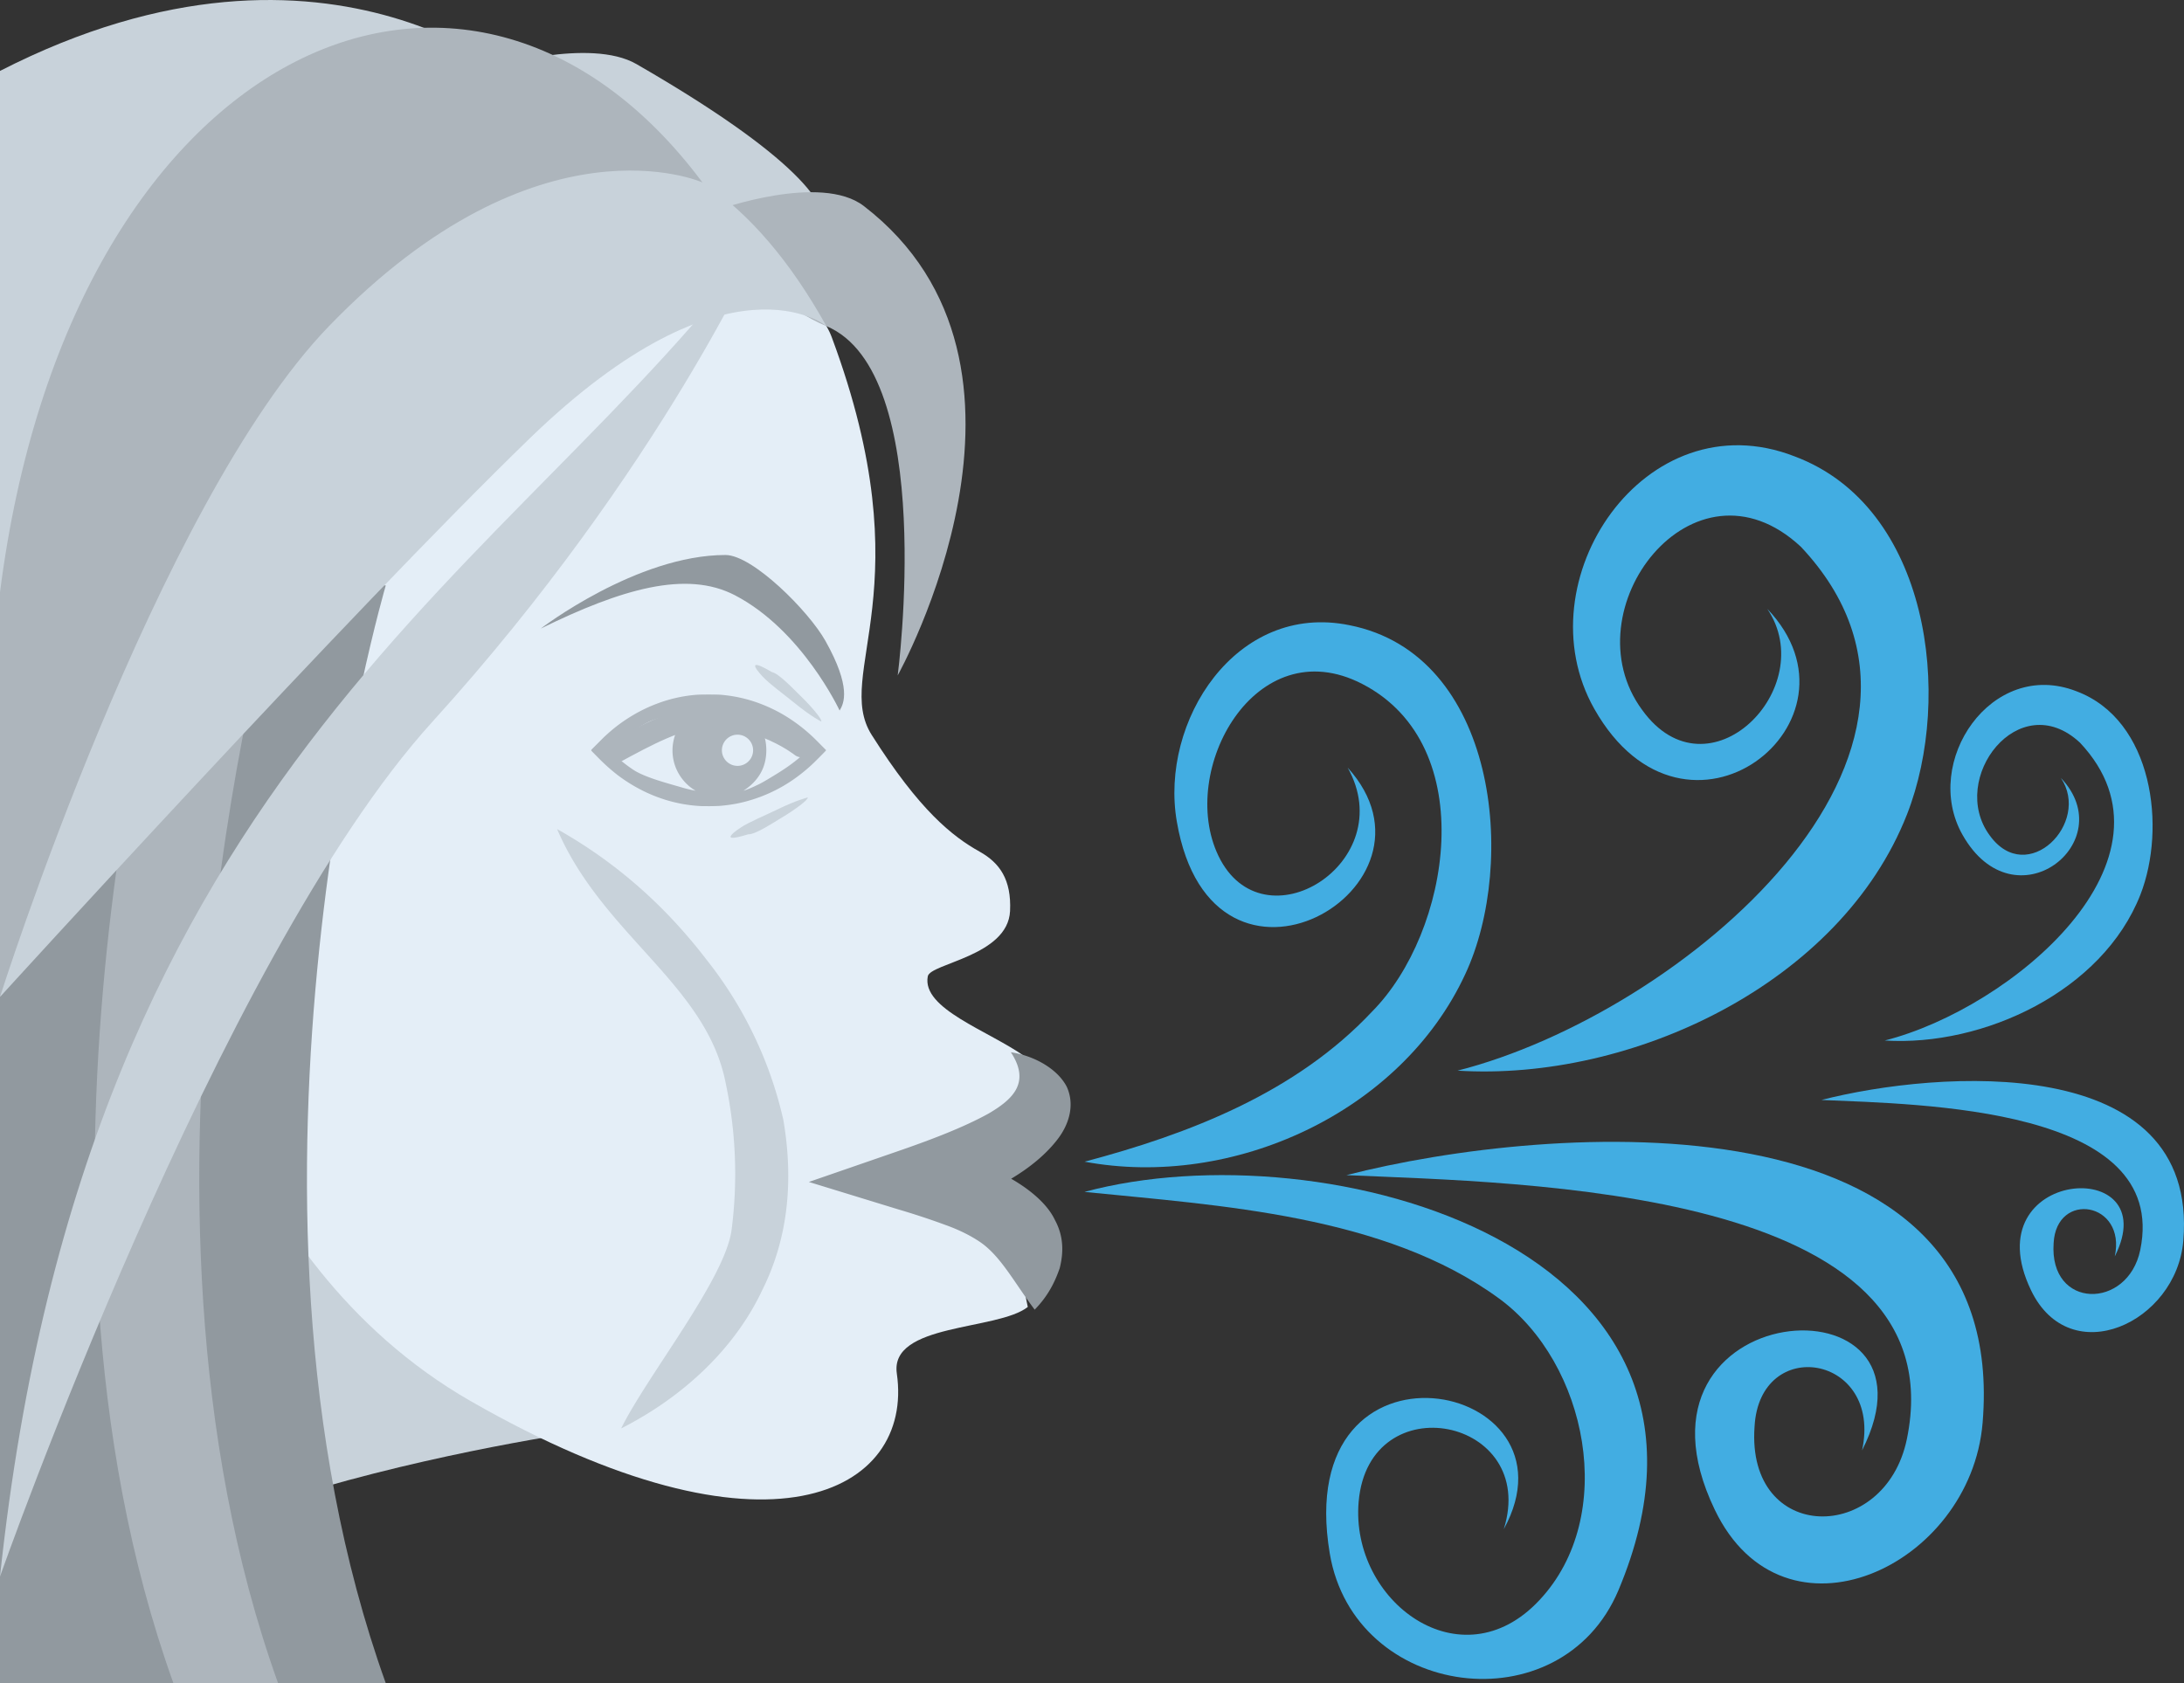 <svg width="77.833" height="60" xmlns="http://www.w3.org/2000/svg"><rect width="100%" height="100%" fill="#333333" stroke="none"/><path fill="#c8d2da" d="M21.262 50.95L0 35.539V60c2.207-6.52 21.262-9.05 21.262-9.05z"/><path fill="#e4eef7" d="M16.773 49.945C7.906 44.859 6.285 33.94 6.285 33.94s-1.375-5.842 5.822-16.222c3.959-5.715 15.928-10.014 17.535-5.696 3.344 8.982.035 11.98 1.422 14.174 1.705 2.696 2.877 3.62 3.85 4.164.709.397 1.135.99 1.082 2.117-.078 1.607-2.846 1.863-2.932 2.326-.221 1.16 2.156 1.93 3.466 2.862 1.311.929-1.076 1.865-.615 4.834.465 2.967.713 4.09.713 4.09-1.08.85-4.931.57-4.667 2.376.607 4.224-4.566 7.072-15.188.98z"/><path fill="#91999f" d="M31.92 41.064c1.234-.424 2.414-.872 3.319-1.374.842-.497 1.502-1.088.787-2.18.83.122 1.665.593 1.991 1.23.298.65.082 1.366-.365 1.92a9.819 4.94 0 01-1.616 1.358c.671.385 1.292.901 1.56 1.473.326.6.302 1.19.17 1.714-.182.53-.438 1.017-.892 1.48-.725-.963-1.2-1.893-1.93-2.4a5.522 2.778 0 00-1.234-.613 19.731 9.927 0 00-1.7-.562l-3.184-.977z"/><path d="M13.748 20.87s-6.32 21.518 0 39.13H9.094s-6.801-19.5.764-39.666zm12.106-1.086c-3.164 0-6.583 2.623-6.583 2.623 2.878-1.413 5.188-2.088 6.918-1.189 2.403 1.249 3.733 4.11 3.733 4.11.159-.258.42-.832-.504-2.48-.595-1.063-2.594-3.065-3.564-3.064z" style="font-variation-settings:normal;-inkscape-stroke:none" fill="#91999f"/><path d="M27.505 23.956c-1.106-.652-.328.16-.328.16.255.274.745.622 1.159.96.573.467.93.644.93.644.056-.06-.361-.551-.734-.91-.237-.227-.767-.8-1.027-.854zm-.84 5.784c-1.226.38-.283-.23-.283-.23.312-.209.87-.435 1.349-.668.666-.324 1.053-.414 1.053-.414.042.071-.478.453-.923.717-.283.167-.93.603-1.196.596z" style="font-variation-settings:normal;-inkscape-stroke:none" fill="#c8d2da"/><path fill="#adb5bc" d="M9.91 20.775S3.59 42.387 9.91 60H5.258s-6.801-19.595.764-39.762z"/><path fill="#91999f" d="M6.18 20.87S-.14 42.388 6.18 60H0V35.539z"/><path fill="#c8d2da" d="M17.504 2.406s3.52-1.077 5.176-.123c11.221 6.467 5.846 7.542 1.887 5.885-2.838-1.188-7.063-5.762-7.063-5.762z"/><path fill="#adb5bc" d="M25.611 7.47s3.645-1.303 5.174-.126c7.379 5.682 1.207 16.732 1.207 16.732s1.42-10.794-2.541-12.451c-2.838-1.19-3.84-4.155-3.84-4.155z"/><path fill="#c8d2da" d="M0 2.528c11.902-6.091 19.018.74 19.018.74L0 25.427z"/><path fill="#c8d2da" d="M18.875 15.63c7.094-6.87 10.576-4.005 10.576-4.005C19.018-7.101 0 18.9 0 35.538c0 0 12.514-13.746 18.875-19.908z"/><path fill="#c8d2da" d="M15.398 25.742C23.627 16.672 27.224 8.43 27.224 8.43 18.475 20.333 3.094 27.095 0 56.2c0 0 7.75-22.028 15.398-30.458z"/><path fill="#adb5bc" d="M11.744 11.605c7.465-7.706 13.289-5.102 13.289-5.102C16.672-4.705 2.48 1.663 0 21.112v14.426s5.561-17.554 11.744-23.933z"/><path d="M62.982 21.703c1.9 2.816-2.107 6.865-4.458 3.605-2.624-3.554 1.828-9.38 5.656-5.817 6.851 7.283-4.274 16.651-12.236 18.674 6.187.39 13.649-3.09 16.02-9.141 1.638-4.188.806-10.95-4.004-12.754-5.329-2.08-9.718 4.443-7.144 8.996 3.262 5.775 9.996.45 6.166-3.563z" fill="#42ade2"/><path d="M38.65 41.41c5.262.984 11.28-1.736 13.571-6.69 1.855-3.974 1.135-11.392-4.127-12.433-4.046-.83-6.774 3.434-6.154 7.004 1.266 7.385 9.951 2.323 6.088-1.927 1.894 3.381-3.023 6.451-4.608 3.14-1.455-3.037 1.314-8.09 5.125-6.125 4.263 2.199 3.143 8.866.356 11.677-2.708 2.89-6.512 4.365-10.251 5.355z" fill="#42ade2"/><path d="M38.65 42.488c4.833.488 10.704.82 14.777 3.802 3.135 2.294 4.255 7.743 1.435 10.75-2.793 2.995-6.747.038-6.443-3.506.362-4.217 6.42-3 5.172.977 2.922-5.323-7.592-7.413-6.201.866.871 5.193 8.24 6.168 10.288 1.31C62.844 44.41 47.165 40.193 38.65 42.487z" fill="#42ade2"/><path d="M47.983 41.89c6.21.28 21.826.433 19.974 9.407-.776 3.76-5.724 3.737-5.429-.435.174-3.29 4.57-2.578 3.832.84 3.242-6.395-8.935-5.558-5.25 2.114 2.458 5.124 9.12 2.039 9.546-3.098.996-11.936-15.463-10.679-22.673-8.828zm25.462-14.159c1.08 1.601-1.198 3.904-2.535 2.05-1.491-2.02 1.04-5.333 3.216-3.307 3.896 4.14-2.43 9.467-6.957 10.617 3.518.222 7.76-1.756 9.11-5.197.93-2.381.457-6.226-2.277-7.252-3.03-1.183-5.526 2.527-4.063 5.115 1.855 3.284 5.684.257 3.506-2.026z" fill="#42ade2"/><path d="M64.917 39.21c3.53.159 12.41.245 11.357 5.348-.442 2.138-3.255 2.125-3.087-.247.099-1.871 2.598-1.466 2.179.477 1.843-3.636-5.08-3.16-2.986 1.203 1.398 2.913 5.187 1.158 5.428-1.762.567-6.787-8.791-6.072-12.891-5.02z" fill="#42ade2"/><path style="font-variation-settings:normal;-inkscape-stroke:none" d="M29.418 26.717c-.129-.127-.254-.258-.383-.384a5.945 5.945 0 00-.937-.745 5.328 5.328 0 00-.905-.465 5.13 5.13 0 00-1.184-.32c-.1-.014-.2-.026-.3-.035-.086-.007-.173-.008-.26-.01v.002h-.055c-.013 0-.028.004-.041-.003h-.199c-.013.007-.028.002-.041.003h-.06v-.001l-.056.001c-.1.001-.2.007-.3.018a5.08 5.08 0 00-1.277.303 5.336 5.336 0 00-.852.407 5.597 5.597 0 00-.889.647c-.055.05-.11.099-.164.15l-.41.411c-.015.014-.03.028-.035.048v.004c.006.016.017.027.029.039l.13.132c.095.097.19.194.29.288a6.57 6.57 0 00.488.419 5.728 5.728 0 001.013.615 5.452 5.452 0 00.733.281 5.144 5.144 0 001.223.212c.082.003.163.002.245.003.083.001.166-.001.25-.003.065-.002.13-.003.195-.008a5.765 5.765 0 00.577-.078 5.395 5.395 0 002.173-.962 5.92 5.92 0 00.584-.492c.142-.139.282-.28.42-.423.02-.02.02-.034 0-.054zm-4.64 1.468a4.58 4.58 0 01-.483-.116c-.477-.141-1.31-.353-1.724-.628a5.242 5.242 0 01-.671-.53l-.157-.151c-.01-.01-.012-.017 0-.028a5.26 5.26 0 011.343-.983c.399-.203 1.213-.35 1.652-.436l.035-.006c.004-.002.009-.005.011-.001a1.686 1.686 0 00-.791 1.15 1.655 1.655 0 00.346 1.342 1.653 1.653 0 00.449.388c-.003.005-.007 0-.01 0zm1.505-.884a.557.557 0 01-.556-.566.556.556 0 11.556.566zm2.476-.541c-.382.382-.791.657-1.287.953-.19.114-.325.199-.536.295-.16.079-.403.172-.44.179.522-.34.813-.814.814-1.44 0-.628-.292-1.102-.813-1.443.046.01.442.182.489.192.39.16.847.46 1.199.735.2.157.394.321.574.501.012.012.01.017 0 .028z" fill="#adb5bc"/><path d="M25.153 24.757h-.041a.035.035 0 010 .002c.014-.001.027.002.041-.002z" style="font-variation-settings:normal;-inkscape-stroke:none" fill="#adb5bc"/><path d="M25.112 24.759v.001c.013 0 .028.004.041-.003-.014.004-.027.001-.041.002zm.281 0v-.002h-.041c.014.004.027 0 .041.002z" style="font-variation-settings:normal;-inkscape-stroke:none" fill="#adb5bc"/><path d="M25.393 24.76v-.001c-.014-.001-.027.002-.041-.002.013.007.028.002.041.004zm-.311-.001v-.002h-.03v.002h.002z" style="font-variation-settings:normal;-inkscape-stroke:none" fill="#adb5bc"/><path d="M25.082 24.76v-.001h-.03v.001zm.002-.001h.026l.002-.002h-.03z" style="font-variation-settings:normal;-inkscape-stroke:none" fill="#adb5bc"/><path d="M25.11 24.759h-.026l-.002.001h.03zm0 0h.002v-.002c-.002 0-.002.001-.002.002z" style="font-variation-settings:normal;-inkscape-stroke:none" fill="#adb5bc"/><path d="M25.111 24.759h-.001l.002.001v-.001zm-.029 0h.002l-.002-.002zm.002 0h-.002v.001zm.311 0h.028v-.002h-.03c.002 0 .002.001.002.002zm.027 0h-.027l-.002.002h.03v-.002z" style="font-variation-settings:normal;-inkscape-stroke:none" fill="#adb5bc"/><path d="M25.393 24.759h.002l-.002-.002zm.002 0h-.002v.002zm.03 0h.025v-.002h-.027c.002 0 .002.001.002.002zm0 0l-.002.001h.027v-.001h-.003z" style="font-variation-settings:normal;-inkscape-stroke:none" fill="#adb5bc"/><path d="M25.425 24.759l-.002-.002v.002zm0 0h-.002v.001zm-1.037.553c.003-.001.009-.003.007-.006-.002-.004-.008 0-.011.001.004 0 .005.001.004.005z" style="font-variation-settings:normal;-inkscape-stroke:none" fill="#adb5bc"/><path d="M24.388 25.312c0-.004 0-.006-.004-.005zm.004 2.869c0 .003 0 .005-.004.004.003.002.007.006.01 0 .001-.001-.003-.003-.006-.004z" style="font-variation-settings:normal;-inkscape-stroke:none" fill="#adb5bc"/><path d="M24.392 28.18l-.004.005c.004.001.005 0 .004-.004z" style="font-variation-settings:normal;-inkscape-stroke:none" fill="#adb5bc"/><path fill="#c8d2da" d="M19.854 29.554c2.268 1.274 3.986 2.905 5.335 4.668a14.235 14.235 0 012.727 5.695c.345 2.014.228 4.124-.757 6.083-.92 1.961-2.68 3.728-5.023 4.92.93-1.886 3.697-5.316 3.935-7.07a15.597 15.597 0 00-.21-5.244c-.682-3.513-4.392-5.278-6.007-9.052z"/><path d="M21.855 26.84c1.193-.646 2.338-1.273 3.34-1.305 1.969-.062 3.369 1.06 3.369 1.06" fill="none" stroke="#adb5bc" stroke-width=".8" stroke-linecap="round"/></svg>